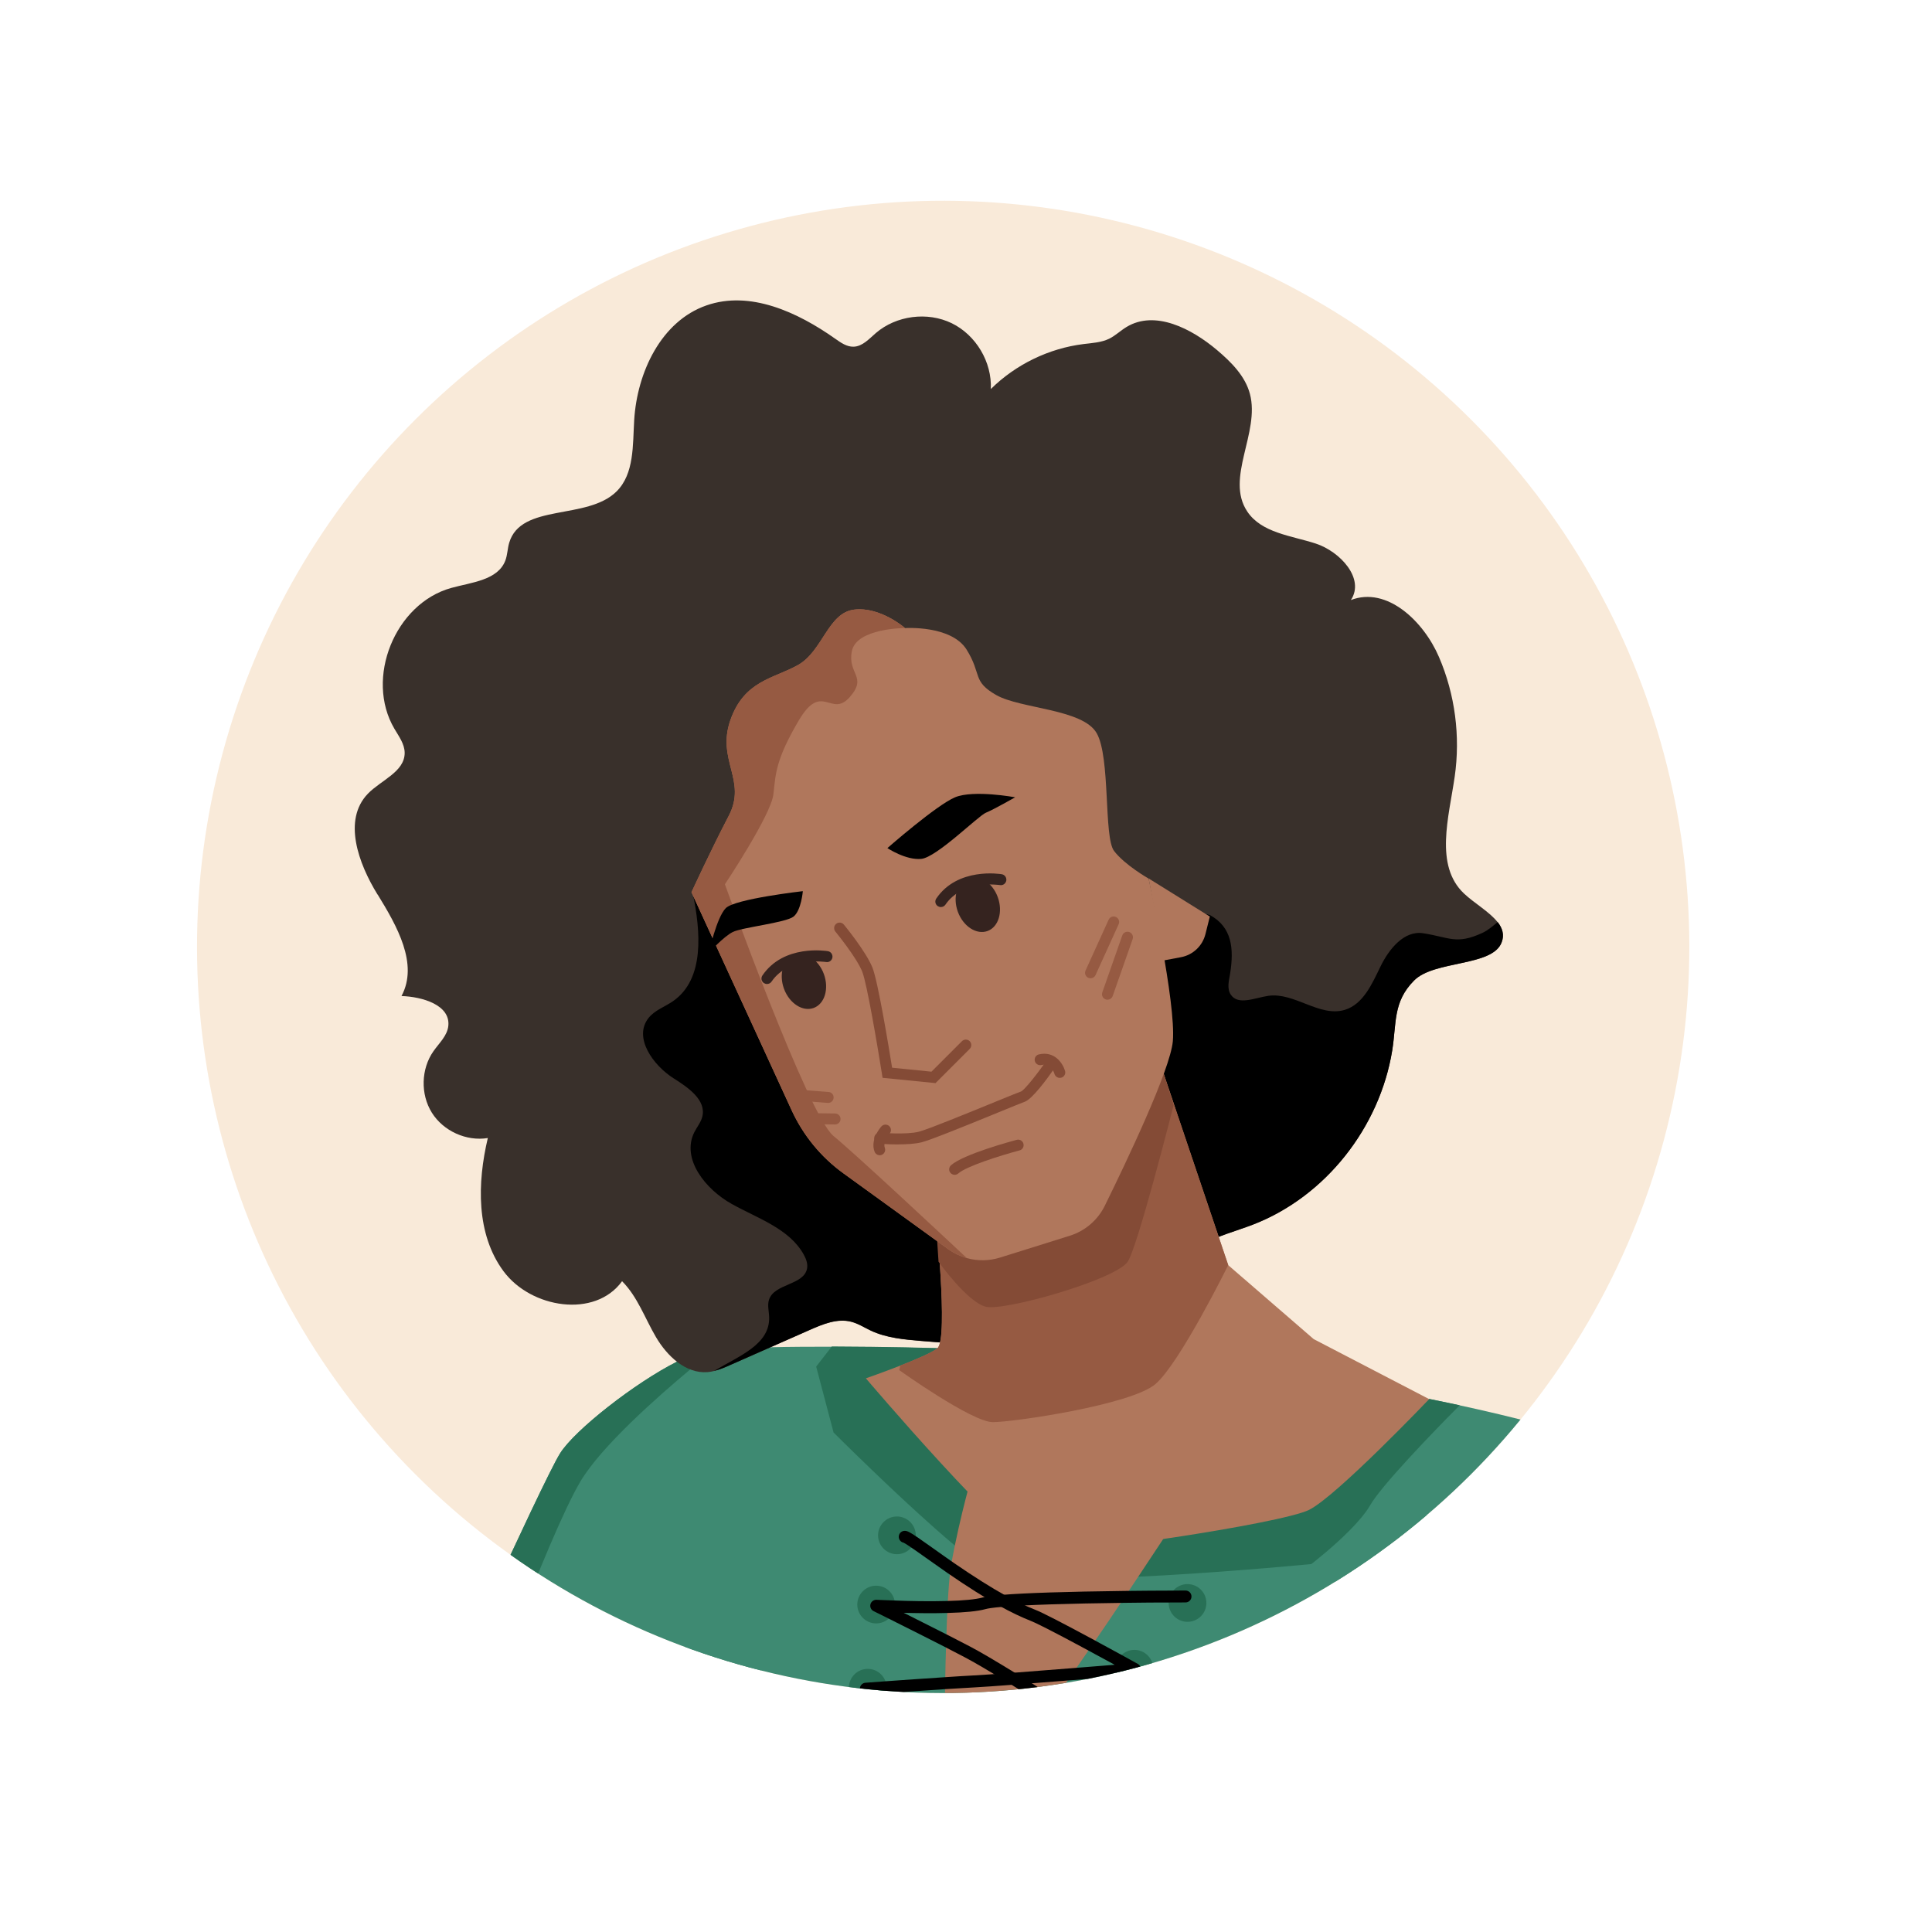 <?xml version="1.0" encoding="UTF-8"?>
<svg id="Layer_2" data-name="Layer 2" xmlns="http://www.w3.org/2000/svg" xmlns:xlink="http://www.w3.org/1999/xlink" viewBox="0 0 292 292">
  <defs>
    <style>
      .cls-1 {
        fill: #287056;
      }

      .cls-2 {
        fill: #b0775c;
      }

      .cls-3 {
        fill: #f9ead9;
      }

      .cls-4 {
        fill: #844b36;
      }

      .cls-5 {
        fill: #fff;
        filter: url(#drop-shadow-1);
      }

      .cls-6 {
        clip-path: url(#clippath);
      }

      .cls-7 {
        fill: #3e8a72;
      }

      .cls-8 {
        fill: #39302b;
      }

      .cls-9 {
        fill: #35231f;
      }

      .cls-10 {
        fill: #965a42;
      }
    </style>
    <filter id="drop-shadow-1" filterUnits="userSpaceOnUse">
      <feOffset dx="3" dy="3"/>
      <feGaussianBlur result="blur" stdDeviation="5"/>
      <feFlood flood-color="#000" flood-opacity=".42"/>
      <feComposite in2="blur" operator="in"/>
      <feComposite in="SourceGraphic"/>
    </filter>
    <clipPath id="clippath">
      <circle class="cls-3" cx="142.55" cy="143.12" r="112.77" transform="translate(-59.45 142.71) rotate(-45)"/>
    </clipPath>
  </defs>
  <g id="diverse_portrait_people_icons" data-name="diverse portrait people icons">
    <g>
      <circle class="cls-5" cx="142.79" cy="143.17" r="130.7"/>
      <g>
        <circle class="cls-3" cx="142.55" cy="143.12" r="112.77" transform="translate(-59.45 142.71) rotate(-45)"/>
        <g class="cls-6">
          <g>
            <g>
              <path class="cls-7" d="m141.68,203.78l-2.9,5.29-.54.98-2.27,4.14-4.32,7.86-20.72,37.74c-3.35-.75-6.57-1.6-9.67-2.59-.32-.09-.63-.2-.95-.3-8.31-2.69-15.79-6.16-22.49-10.24-1.6-.97-3.16-1.98-4.67-3.01,4.8-10.42,10.13-21.82,11.5-23.99,2.18-3.51,11.37-10.7,17.67-13.86,1.21-.61,2.32-1.07,3.25-1.33.55-.15,1.34-.28,2.31-.38,1.56-.17,3.59-.3,5.89-.39.88-.03,1.8-.06,2.75-.08,2.93-.07,6.12-.08,9.21-.08,8.34.02,15.96.24,15.96.24Z"/>
              <path class="cls-1" d="m107.87,204.09c-.77.61-2.02,1.62-3.53,2.87-5.15,4.3-13.42,11.63-16.57,16.87-2.55,4.26-6.69,14.43-9.95,22.83-1.6-.97-3.16-1.98-4.67-3.01,4.8-10.42,10.13-21.82,11.5-23.99,2.18-3.51,11.37-10.7,17.67-13.86,1.21-.61,2.32-1.07,3.25-1.33.55-.15,1.34-.28,2.31-.38Z"/>
              <path class="cls-7" d="m220.47,243.15c-4.42,2.65-9.2,5.18-14.35,7.5-11.16,5.06-24.03,9.14-38.65,11.23-1.69.24-3.39.46-5.12.65-2.53.28-5.11.48-7.74.63-1.32.08-2.64.14-3.98.16-2.59.09-5.21.12-7.88.06-2.9-.05-5.86-.17-8.88-.39-.22-.01-.45-.03-.68-.05-1.62-.13-3.25-.27-4.9-.44-3.12-.32-6.3-.74-9.53-1.25-2.68-.42-5.29-.91-7.81-1.48-3.35-.75-6.57-1.6-9.67-2.59-.32-.09-.63-.2-.95-.3,5.15-15.25,17.94-32.81,25.23-42.08,3.19-4.05,5.32-6.51,5.32-6.51l7.37,1.73,3.23.76h.01l14.69,3.46,45.22,10.65.63.15,5.78,1.36,7.49,1.77,5.17,14.96Z"/>
              <path class="cls-7" d="m248.44,221.42c-6.74,6.72-16.05,14.62-27.98,21.73-4.42,2.65-9.2,5.18-14.35,7.5l-5.87-15.93-2.4-6.53,3.54-3.28,14.61-13.47s1.82.36,4.62.96c6.82,1.48,19.44,4.44,25.38,7.41.8.39,1.62.93,2.45,1.6Z"/>
              <path class="cls-1" d="m123.36,206.56l2.18,8.26.44,1.68s2.38,2.38,5.67,5.54c5.72,5.5,14.23,13.4,17.88,15.4,5.76,3.14,48.67-1.05,48.67-1.05,0,0,.85-.66,2.05-1.67,2.18-1.84,5.49-4.86,6.84-7.23.18-.3.41-.66.71-1.07,3.04-4.19,11.87-13.08,12.82-14.03-2.8-.6-4.62-.96-4.62-.96l-14.6,13.47-63.16-14.88,3.44-6.27s-7.62-.22-15.96-.24l-2.36,3.03Z"/>
              <g>
                <circle class="cls-1" cx="179.48" cy="242.27" r="2.85"/>
                <path class="cls-1" d="m168.6,252.21c0,1.57,1.28,2.85,2.85,2.85s2.85-1.28,2.85-2.85-1.28-2.85-2.85-2.85-2.85,1.28-2.85,2.85Z"/>
                <path class="cls-1" d="m132.71,232.05c0,1.57,1.28,2.85,2.85,2.85s2.85-1.28,2.85-2.85-1.28-2.85-2.85-2.85-2.85,1.28-2.85,2.85Z"/>
                <path class="cls-1" d="m129.57,242.51c0,1.57,1.28,2.85,2.85,2.85s2.85-1.28,2.85-2.85-1.28-2.85-2.85-2.85-2.85,1.28-2.85,2.85Z"/>
                <path class="cls-1" d="m128.3,255.08c0,1.57,1.28,2.85,2.85,2.85s2.85-1.28,2.85-2.85-1.28-2.85-2.85-2.85-2.85,1.28-2.85,2.85Z"/>
                <path class="cls-1" d="m133.86,262.99c-.22-.01-.45-.03-.68-.05-1.62-.13-3.25-.27-4.9-.44.31-1.23,1.42-2.15,2.75-2.15,1.44,0,2.62,1.06,2.82,2.44.01.06.02.13.02.2Z"/>
                <path class="cls-1" d="m167.61,261.01c0,.31-.05.6-.14.88-1.69.24-3.39.46-5.12.65-.28-.44-.44-.97-.44-1.52,0-.05,0-.1.01-.15.02-.48.16-.95.4-1.34.51-.82,1.41-1.36,2.44-1.36,1.57,0,2.85,1.28,2.85,2.85Z"/>
              </g>
            </g>
            <g>
              <path class="cls-8" d="m57.09,135.22c2.89,4.7,6.2,10.47,3.59,15.32,3.15.1,7.4,1.35,7.08,4.5-.15,1.5-1.39,2.61-2.25,3.84-1.88,2.68-1.98,6.5-.24,9.29,1.74,2.78,5.22,4.36,8.46,3.83-1.61,6.79-1.78,14.52,2.37,20.13,4.15,5.61,13.83,7.16,17.92,1.51,2.34,2.34,3.45,5.61,5.13,8.46,1.68,2.85,4.49,5.54,7.79,5.28.34-.03.67-.08.99-.17.87-.2,1.72-.57,2.54-.94,3.98-1.76,7.97-3.51,11.94-5.27,1.97-.87,4.13-1.76,6.22-1.23,1.06.27,1.99.88,2.99,1.35,2.36,1.11,5.03,1.34,7.64,1.56,11.07.92,23.32,1.5,32.02-5.4,3.59-2.84,6.29-6.79,10.26-9.08,2.42-1.4,5.18-2.09,7.79-3.09,11.03-4.25,19.19-14.73,21.08-26.32.67-4.17.09-7.34,3.3-10.58,3.05-3.09,11.86-2.08,13.24-5.77.44-1.15.11-2.15-.6-3.06-1.21-1.56-3.55-2.88-5.09-4.34-4.48-4.24-2.28-11.54-1.4-17.65.88-6.1.06-12.44-2.38-18.1-2.31-5.38-7.85-10.71-13.31-8.6,2.15-3.24-1.62-7.33-5.32-8.54-3.7-1.2-8.18-1.6-10.34-4.84-3.38-5.05,1.96-11.91.4-17.78-.72-2.71-2.83-4.81-4.97-6.62-3.85-3.25-9.37-6.1-13.68-3.49-.91.55-1.68,1.31-2.63,1.78-1.19.57-2.55.64-3.86.8-5.25.65-10.25,3.08-14.02,6.8.19-4.08-2.24-8.16-5.91-9.95-3.67-1.78-8.38-1.17-11.47,1.49-1.02.88-2.02,2.02-3.36,2.06-1.03.03-1.93-.61-2.77-1.2-5.7-4.03-12.89-7.34-19.47-5.04-6.84,2.38-10.48,10.1-10.92,17.33-.23,3.79.03,8.1-2.66,10.78-4.45,4.41-14.45,1.75-16.23,7.76-.26.88-.26,1.82-.58,2.68-1.13,2.99-5.1,3.3-8.18,4.15-8.51,2.36-13.07,13.66-8.6,21.27.68,1.16,1.55,2.31,1.56,3.65.01,2.87-3.56,4.12-5.56,6.18-3.83,3.97-1.43,10.55,1.46,15.24Z"/>
              <path d="m101.83,162.99c2.18,1.38,4.93,3.26,4.32,5.77-.21.86-.81,1.57-1.21,2.36-2.02,4.04,1.71,8.65,5.65,10.84,3.93,2.2,8.71,3.72,10.89,7.66.35.64.63,1.37.5,2.09-.46,2.55-4.95,2.26-5.75,4.72-.28.85,0,1.77.02,2.66.11,4.12-4.49,5.82-8.31,8.1.87-.2,1.72-.57,2.54-.94,3.98-1.76,7.97-3.51,11.94-5.27,1.97-.87,4.13-1.76,6.22-1.23,1.06.27,1.99.88,2.99,1.35,2.36,1.11,5.03,1.34,7.64,1.56,11.07.92,23.32,1.5,32.02-5.4,3.59-2.84,6.29-6.79,10.26-9.08,2.42-1.4,5.18-2.09,7.79-3.09,11.03-4.25,19.19-14.73,21.08-26.32.67-4.17.09-7.34,3.3-10.58,3.05-3.09,11.86-2.08,13.24-5.77.44-1.15.11-2.15-.6-3.06-.76.62-1.5,1.27-2.34,1.65-3.91,1.8-4.95.66-8.92.04-2.89-.45-5.17,2.39-6.45,5.02-1.28,2.63-2.61,5.71-5.4,6.56-3.81,1.15-7.62-2.69-11.56-2.12-2.01.29-4.56,1.5-5.68-.19-.6-.91-.27-2.11-.09-3.19.6-3.76.28-7.02-3.06-8.83-22.84-6.13-49.28-5.69-71.41,2.64-.22-3.31-3.43-6.13-6.74-5.92,1.18,5.76,1.83,12.97-3.01,16.31-1.24.85-2.76,1.36-3.69,2.54-2.31,2.93.67,7.13,3.83,9.13Z"/>
            </g>
            <g>
              <path class="cls-2" d="m176.74,231.16s-.35.52-.93,1.44c-.83,1.26-2.16,3.27-3.77,5.69-.63.96-1.32,1.97-2.03,3.05-1.55,2.32-3.25,4.86-4.99,7.37-.99,1.45-2,2.91-2.98,4.32-1.05,1.51-2.09,2.98-3.06,4.34-.77,1.07-1.51,2.08-2.22,3-.78,1.06-1.51,2.01-2.16,2.79-1.32.08-2.64.14-3.98.16-2.59.09-5.21.12-7.88.06.01-.88.02-1.86.03-2.92v-.35c.02-1.77.05-3.72.08-5.72.03-2.12.09-4.3.16-6.39.05-1.81.12-3.54.2-5.14.12-2.44.28-4.5.47-5.86.02-.22.06-.42.09-.6.17-.95.36-1.89.54-2.8.75-3.64,1.58-6.88,1.92-8.15.09-.36.15-.57.15-.57l30.35,6.28Z"/>
              <path class="cls-2" d="m130.86,208.31s21.63,25.47,25.82,26.17c4.19.7,36.99-4.19,41.17-6.28,4.19-2.09,18.15-16.74,18.15-16.74l-17.45-9.07-12.91-11.17-9.77-28.96-34.54,20.59s2.09,19.54.35,20.93c-.82.66-3.25,1.7-5.6,2.61-2.66,1.04-5.22,1.93-5.22,1.93Z"/>
              <path class="cls-10" d="m135.92,207.09s10.99,7.85,14.13,7.85,20.93-2.61,24.59-5.76c3.67-3.14,10.99-17.97,10.99-17.97l-9.77-28.96-34.54,20.59s2.09,19.54.35,20.93c-.82.66-3.25,1.7-5.6,2.61l-.16.71Z"/>
              <path class="cls-4" d="m177.38,167.02s-5.5,21.75-6.98,23.73c-2.04,2.73-18.61,7.44-21.4,6.75s-7.15-6.8-7.15-6.8l-.52-7.85,34.54-20.59,1.51,4.77Z"/>
            </g>
            <g>
              <path class="cls-2" d="m104.52,134.87l15.14,32.96c1.74,3.78,4.42,7.05,7.79,9.49l15.85,11.47c.87.62,1.83,1.08,2.83,1.36,1.62.45,3.36.43,5.01-.08l10.54-3.3c2.31-.72,4.23-2.36,5.3-4.54,3.21-6.52,9.88-20.49,10.28-24.85.52-5.76-3.66-24.59-3.66-24.59,0,0-3.66-2.09-5.23-4.19-1.57-2.09-.52-14.13-2.62-17.79-2.09-3.67-11.51-3.67-15.18-5.76-3.67-2.09-2.15-3.14-4.48-6.87-2.33-3.72-9.3-3.25-9.3-3.25,0,0-3.72-3.26-7.68-2.79-3.95.46-4.77,6.28-8.49,8.37-3.72,2.09-8.14,2.33-10.24,8.37-2.09,6.05,2.56,9.07-.23,14.42-2.79,5.35-5.64,11.57-5.64,11.57Z"/>
              <path d="m153.42,120.5s-6.28-1.16-9.07,0c-2.79,1.16-10.23,7.68-10.23,7.68,0,0,2.79,1.86,5.12,1.63s8.61-6.51,9.77-6.98c1.16-.47,4.42-2.33,4.42-2.33Z"/>
              <path class="cls-4" d="m141.4,163.7l-8.01-.8-.1-.63c-.58-3.66-2.24-13.57-2.97-15.41-.87-2.18-4.03-6.02-4.06-6.06-.29-.35-.24-.88.11-1.17.35-.29.88-.24,1.17.11.14.17,3.35,4.08,4.32,6.5.85,2.11,2.54,12.43,2.97,15.13l5.95.6,4.61-4.61c.32-.32.85-.32,1.17,0,.32.32.32.85,0,1.17l-5.16,5.16Z"/>
              <path class="cls-10" d="m164.82,147.85c-.11,0-.23-.02-.34-.07-.42-.19-.6-.68-.41-1.1l3.49-7.68c.19-.42.68-.6,1.1-.41.42.19.6.68.41,1.1l-3.49,7.68c-.14.31-.44.49-.75.49Z"/>
              <path class="cls-10" d="m167.38,151.1c-.09,0-.18-.02-.27-.05-.43-.15-.66-.62-.51-1.06l3.02-8.61c.15-.43.62-.66,1.06-.51.43.15.66.62.51,1.06l-3.02,8.61c-.12.34-.44.55-.78.55Z"/>
              <path class="cls-10" d="m125.16,166.69s-.04,0-.06,0l-5.35-.41c-.46-.03-.8-.43-.76-.89.03-.46.44-.8.89-.76l5.35.41c.46.03.8.43.76.89-.03.44-.4.77-.83.77Z"/>
              <path class="cls-10" d="m126.21,169.95h-.01l-4.83-.06c-.46,0-.82-.38-.82-.84,0-.46.38-.81.84-.82l4.83.06c.46,0,.82.38.82.84,0,.45-.38.82-.83.82Z"/>
              <path class="cls-4" d="m135.76,172.97c-1.5,0-2.78-.11-2.88-.12-.46-.04-.79-.44-.75-.9.04-.46.44-.8.9-.75.04,0,3.9.33,5.83-.15,1.35-.34,7.45-2.84,11.49-4.49,2.3-.94,3.63-1.48,3.98-1.6.52-.24,2.38-2.56,3.77-4.57.26-.38.78-.47,1.15-.21.38.26.47.78.21,1.15-1.23,1.78-3.47,4.82-4.61,5.2-.32.11-1.97.78-3.87,1.56-5.4,2.21-10.36,4.22-11.71,4.56-.98.24-2.31.31-3.5.31Z"/>
              <path class="cls-4" d="m144.29,177.56c-.23,0-.45-.09-.62-.27-.31-.34-.28-.86.06-1.17,1.84-1.66,9.11-3.63,9.94-3.85.44-.12.9.15,1.01.59.12.44-.14.9-.59,1.01-3.08.82-8.08,2.43-9.25,3.48-.16.14-.36.21-.55.21Z"/>
              <path class="cls-4" d="m160.17,162.91c-.36,0-.69-.24-.8-.6-.08-.28-.57-1.67-1.98-1.34-.44.1-.89-.18-.99-.62-.1-.45.17-.89.62-.99,2.4-.56,3.63,1.39,3.95,2.5.13.44-.13.9-.57,1.02-.08.02-.15.03-.23.03Z"/>
              <path class="cls-4" d="m132.96,174.6c-.34,0-.65-.21-.78-.54-.68-1.81.85-3.61,1.03-3.81.3-.34.83-.37,1.17-.07.34.3.37.83.07,1.17-.28.32-1,1.38-.72,2.13.16.43-.06.91-.48,1.07-.1.04-.19.05-.29.05Z"/>
              <path class="cls-9" d="m142.2,137.09c-.16,0-.32-.05-.47-.14-.38-.26-.48-.77-.22-1.15,3.23-4.75,9.63-3.71,9.9-3.67.45.08.75.5.68.96-.08.45-.5.76-.95.68-.06,0-5.62-.89-8.25,2.96-.16.24-.42.36-.69.36Z"/>
              <path class="cls-9" d="m144.77,137.81c.82,2.22,2.83,3.51,4.49,2.9,1.66-.61,2.35-2.9,1.54-5.12s-2.83-3.51-4.49-2.9c-1.66.61-2.35,2.9-1.54,5.12Z"/>
              <path class="cls-9" d="m115.92,148.72c-.16,0-.32-.05-.47-.14-.38-.26-.48-.77-.22-1.15,3.23-4.75,9.63-3.71,9.9-3.67.45.08.75.5.68.96-.08.45-.5.76-.95.68-.05,0-5.62-.89-8.25,2.96-.16.24-.42.36-.69.36Z"/>
              <path class="cls-9" d="m118.49,149.44c.82,2.22,2.83,3.51,4.49,2.9s2.35-2.9,1.54-5.12c-.82-2.22-2.83-3.51-4.49-2.9s-2.35,2.91-1.54,5.12Z"/>
              <path class="cls-2" d="m182.85,138.53l-.66,2.65c-.45,1.79-1.89,3.15-3.7,3.49l-2.61.49-2.27-12.39,9.25,5.76Z"/>
              <path class="cls-10" d="m104.52,134.87l15.14,32.96c1.74,3.78,4.42,7.05,7.79,9.49l15.85,11.47c.87.62,1.83,1.08,2.83,1.36-3.36-3.14-16.82-15.73-20.17-18.47-3.84-3.14-16.4-38.03-16.4-38.03,0,0,6.98-10.46,7.33-13.61.35-3.14.35-5.23,3.84-11.16,3.49-5.93,4.88-.35,7.67-3.49,2.79-3.14-.35-3.49.35-6.98.7-3.49,8.03-3.49,8.03-3.49,0,0-3.72-3.26-7.68-2.79-3.95.46-4.77,6.28-8.49,8.37-3.72,2.09-8.14,2.33-10.24,8.37-2.09,6.05,2.56,9.07-.23,14.42-2.79,5.35-5.64,11.57-5.64,11.57Z"/>
              <path d="m121.33,134.69s-10.23,1.16-11.63,2.56-2.56,6.75-2.56,6.75c0,0,2.21-2.44,3.61-3.14s8.02-1.4,9.19-2.33c1.16-.93,1.4-3.84,1.4-3.84Z"/>
            </g>
            <g>
              <path d="m133.18,263.85c-.41,0-.79-.29-.88-.71-.11-.49.2-.97.69-1.08l.23-.05c.14-.03.29-.07.45-.1,2.77-.66,6.73-1.62,8.83-2.3l.18-.06c.08-.02.15-.05.21-.08l.17-.06c.12-.04.22-.08.31-.12.51-.21,1.86-.78,13.46.19,1.59.14,3.1.29,4.38.41l-4.35-2.77c-1.37-.86-2.8-1.76-4.19-2.62-3.25-2-5.51-3.32-6.89-4.04l-3.18-1.65c-2.43-1.24-5.1-2.58-7.14-3.6l-.95-.48c-1.5-.75-2.47-1.23-2.48-1.23-.38-.19-.58-.62-.47-1.04.11-.41.5-.69.92-.67,0,0,1.14.06,2.81.11,2.06.08,5.1.15,7.89.07,2.46-.06,4.28-.24,5.27-.51.57-.16,1.55-.3,2.98-.41,3.47-.29,9.71-.49,18.55-.6,2.73-.03,5.14-.05,6.81-.05,1.49-.01,2.39-.01,2.39-.01.5,0,.9.4.9.9s-.4.9-.9.9c0,0-.9,0-2.38.01-1.67,0-4.07.01-6.79.05-8.79.11-14.99.31-18.43.6-1.62.13-2.33.26-2.64.35-1.15.32-3.07.51-5.7.58-2.28.07-4.7.03-6.65-.02,2,1,4.52,2.27,6.84,3.45l3.19,1.65c1.44.75,3.67,2.06,7.01,4.11,1.4.86,2.84,1.77,4.21,2.63l7.55,4.83c.35.23.5.67.36,1.06-.14.39-.53.64-.95.6,0,0-1.16-.13-2.96-.31-1.41-.14-3.22-.31-5.15-.48-10.07-.84-12.17-.5-12.61-.32-.11.05-.24.1-.38.15l-.14.05c-.08.03-.19.07-.31.11l-.16.05c-2.19.71-6.2,1.69-9.03,2.36-.16.03-.29.06-.41.09l-.26.06c-.07.01-.13.02-.2.02Z"/>
              <path d="m150.62,264.23c-.11,0-.23-.02-.34-.07l-19.76-8.09c-.39-.16-.61-.56-.55-.98.07-.41.41-.73.83-.76l3.13-.23c2.44-.17,5.9-.42,8.87-.61,1.72-.12,3.3-.21,4.4-.27,1.1-.06,3.19-.2,5.89-.4l.71-.05c2.56-.19,5.46-.42,8.18-.64,1.73-.13,3.37-.27,4.78-.38l1.71-.14c-.86-.46-1.88-1.01-2.96-1.6l-.91-.5c-6.1-3.29-8.16-4.28-8.81-4.53-1.4-.55-2.98-1.3-4.69-2.25-2.28-1.27-4.86-2.9-7.9-4.99-1.2-.84-2.31-1.63-3.28-2.31-.86-.61-1.61-1.15-2.21-1.55-.74-.51-1.03-.67-1.14-.72-.42-.08-.73-.45-.73-.89,0-.5.4-.9.9-.9.39,0,.77.19,1.99,1.02.6.41,1.36.95,2.23,1.57.96.68,2.06,1.47,3.26,2.3,2.99,2.05,5.52,3.65,7.75,4.89,1.64.9,3.14,1.62,4.47,2.14,1.02.39,4.06,1.95,9.02,4.63l.91.5c1.1.6,2.14,1.17,3.02,1.64,1.54.86,2.57,1.42,2.57,1.42.35.19.53.59.45.98-.08.39-.41.68-.81.71,0,0-1.12.09-2.9.23l-1.79.15c-1.42.12-3.06.25-4.78.38-2.71.22-5.62.44-8.18.64l-.71.05c-2.72.21-4.82.35-5.93.41-1.09.06-2.66.15-4.37.26-2.69.18-5.79.39-8.16.56l16.21,6.63c.46.19.68.72.49,1.18-.14.35-.48.56-.84.56Zm-13.9-31.06h0,0Z"/>
            </g>
          </g>
        </g>
      </g>
    </g>
  </g>
</svg>